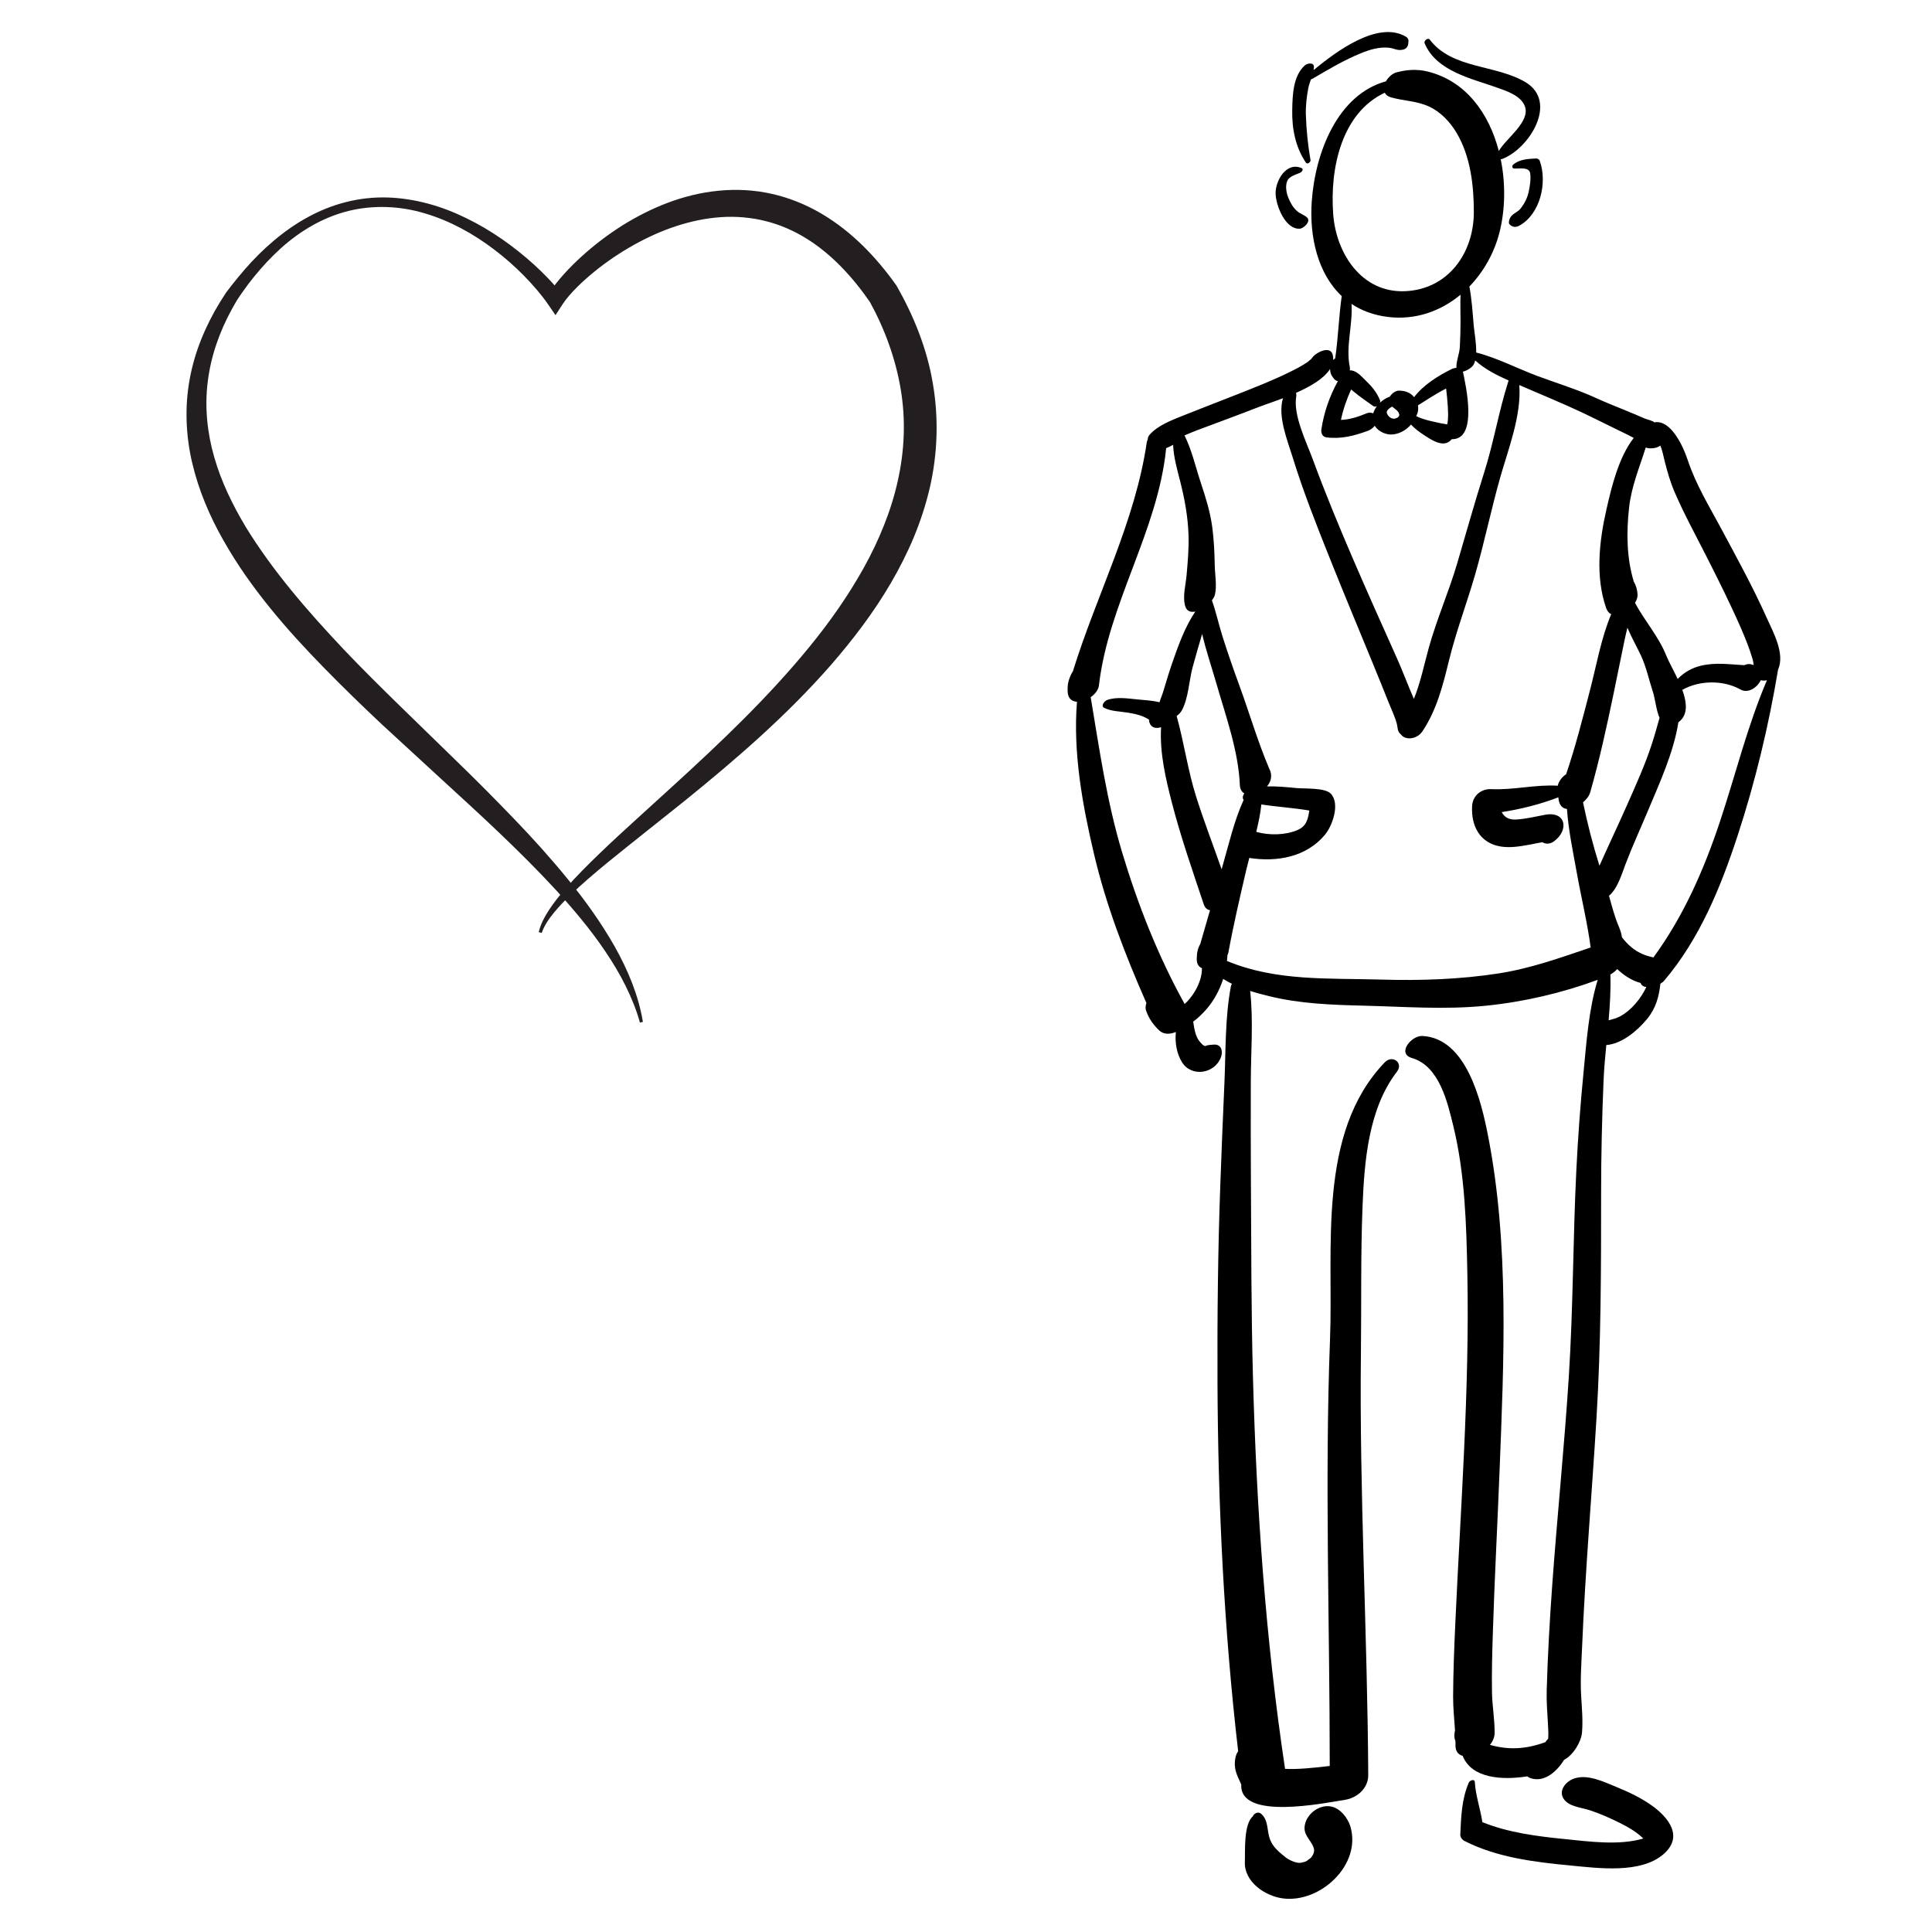 <?xml version="1.0" encoding="utf-8"?>
<!-- Generator: Adobe Illustrator 15.1.0, SVG Export Plug-In . SVG Version: 6.00 Build 0)  -->
<!DOCTYPE svg PUBLIC "-//W3C//DTD SVG 1.1//EN" "http://www.w3.org/Graphics/SVG/1.1/DTD/svg11.dtd">
<svg version="1.1" xmlns="http://www.w3.org/2000/svg" xmlns:xlink="http://www.w3.org/1999/xlink" x="0px" y="0px"
	 width="566.93px" height="566.93px" viewBox="0 0 566.93 566.93" enable-background="new 0 0 566.93 566.93" xml:space="preserve">
<g id="Layer_1">
	<path d="M374.314,56.864c0.106,3.436,2.8,10.448,7.066,10.253c1.173-0.055,3.494-2.229,2.081-3.383
		c-0.882-0.72-1.964-1.029-2.837-1.791c-1.204-1.048-2.005-2.487-2.585-3.951c-0.563-1.42-0.892-3.202-0.384-4.686
		c0.589-1.718,2.658-1.978,4.074-2.741c0.347-0.187,0.823-0.968,0.261-1.217C377.424,47.328,374.198,53.123,374.314,56.864z"/>
	<path d="M446.227,61.168c-1,1.284-2.693,1.494-3.268,3.168c-0.159,0.467-0.362,1.191,0.102,1.588
		c0.053,0.045,0.105,0.09,0.158,0.134c0.797,0.68,1.743,0.641,2.646,0.142c6.177-3.422,8.233-12.726,5.961-19.01
		c-0.186-0.514-0.719-0.711-1.223-0.683c-2.307,0.13-4.629,0.231-6.492,1.725c-0.506,0.406-0.465,1.206,0.265,1.229
		c1.552,0.049,4.411-0.55,4.654,1.457c0.219,1.812-0.074,3.632-0.455,5.397C448.185,58.12,447.354,59.722,446.227,61.168z"/>
	<path d="M429.199,515.235c2.681,6.689,11.597,7.166,18.973,6.029c0.291,0.223,0.619,0.412,0.991,0.537
		c4.119,1.379,7.827-2.17,9.81-5.387c2.739-1.436,5.021-5.324,5.252-8.004c0.304-3.525-0.021-7.049-0.238-10.572
		c-0.3-4.875,0.066-9.795,0.271-14.666c0.934-22.336,2.852-44.615,4.213-66.926c1.349-22.098,1.365-44.076,1.363-66.197
		c0-10.961,0.253-21.928,0.716-32.879c0.146-3.492,0.464-6.996,0.804-10.504c4.646-0.365,9.115-4.234,11.893-7.563
		c2.636-3.156,3.589-6.67,3.98-10.439c0.449-0.268,0.84-0.566,1.113-0.889c10.415-12.263,16.608-27.471,21.564-42.599
		c5.19-15.842,9.115-32.271,11.854-48.67c2.094-4.745-1.415-10.945-3.401-15.375c-3.974-8.863-8.676-17.405-13.26-25.962
		c-3.482-6.5-7.461-12.987-9.794-20.015c-1.579-4.755-5.172-12.104-9.881-11.211c-0.143-0.393-2.117-0.835-2.812-1.142
		c-1.885-0.834-3.791-1.622-5.698-2.403c-2.912-1.194-5.845-2.351-8.709-3.662c-5.468-2.502-11.298-4.262-16.929-6.355
		c-5.991-2.229-11.901-5.357-18.1-6.938c0.069-2.791-0.57-6.066-0.741-8.11c-0.309-3.694-0.56-7.563-1.254-11.254
		c4.201-4.339,7.296-9.875,8.82-15.837c1.687-6.591,1.859-14.271,0.375-21.535c0.168,0.005,0.346-0.015,0.543-0.093
		c7.905-3.1,16.349-16.676,6.78-22.465c-8.672-5.247-21.556-3.82-28.148-12.529c-0.525-0.694-1.808,0.365-1.508,1.076
		c3.436,8.168,13.572,10.284,21.104,12.96c2.887,1.026,7.102,2.35,8.302,5.492c1.739,4.556-5.522,9.453-7.632,13.169
		c-2.847-10.99-9.646-20.6-20.957-23.342c-3.069-0.744-6.046-0.545-9.065,0.263c-1.229,0.328-2.395,1.392-3.087,2.619
		c-14.104,3.879-20.773,20.713-21.787,35.3c-0.726,10.436,1.812,21.165,8.798,27.73c-0.855,6.055-1.027,12.226-1.92,18.29
		c-0.216,0.119-0.414,0.269-0.59,0.446c0.03-0.472-0.004-0.952-0.116-1.445c-0.653-2.881-4.727-0.817-5.748,0.465
		c0.924-1.16-0.604,0.724-0.833,1.002c0.424-0.513-0.675,0.497-0.746,0.546c-1.68,1.161-3.524,2.106-5.352,3.006
		c-5.012,2.47-10.243,4.502-15.434,6.557c-5.233,2.07-10.497,4.067-15.719,6.167c-3.379,1.358-7.503,2.881-9.96,5.699
		c-0.347,0.397-0.507,0.895-0.511,1.369c-0.133,0.271-0.238,0.544-0.277,0.816c-3.438,23.466-14.741,44.72-21.705,67.26
		c-0.156,0.209-0.291,0.414-0.382,0.604c-0.938,1.945-1.221,3.166-1.125,5.32c0.09,2.025,1.257,2.863,2.727,2.932
		c-1.188,14.991,1.604,30.273,5.03,44.803c3.55,15.054,9.126,29.486,15.353,43.61c-0.272,0.775-0.342,1.561-0.1,2.236
		c0.833,2.326,2.059,4.082,3.842,5.797c1.269,1.219,3.177,1.189,4.897,0.463c-0.313,3.088,0.244,6.381,1.813,8.889
		c2.803,4.479,9.693,3.361,11.441-1.561c0.623-1.752,0.066-3.846-2.213-3.619c-0.354,0.033-0.699,0.033-1.051,0.076
		c-0.493,0.039-0.962,0.158-1.407,0.357c0.386-0.053,0.348-0.045-0.115,0.021c0.271-0.039-0.1-0.094-0.361-0.244
		c-0.313-0.182-0.676-0.619-0.946-0.912c-1.426-1.541-1.754-3.939-2.078-6.045c1.521-1.119,2.871-2.479,3.789-3.525
		c2.27-2.592,3.958-5.711,5.014-9.016c0.817,0.523,1.671,0.996,2.552,1.43c-0.138,0.248-0.242,0.504-0.293,0.768
		c-1.755,9.27-1.483,19.111-1.904,28.516c-0.438,9.803-0.83,19.607-1.189,29.414c-0.711,19.389-0.916,38.797-0.839,58.197
		c0.143,36.07,1.9,72.418,6.064,108.299c-0.384,0.58-0.659,1.203-0.78,1.822c-0.687,3.482,0.524,5.25,1.692,7.957
		c-0.537,10.621,24.315,5.439,30.444,4.488c3.579-0.555,6.838-3.424,6.817-7.246c-0.225-41.396-2.639-82.734-2.146-124.15
		c0.169-14.225-0.093-28.5,0.472-42.713c0.523-13.193,1.72-28.654,10.064-39.506c2.067-2.688-1.326-5.096-3.533-2.801
		c-19.947,20.736-15.061,54.742-16.063,81c-1.592,41.752-0.087,83.688-0.092,125.48c-2.35,0.289-4.704,0.537-7.067,0.715
		c-2,0.148-4.035,0.24-6.044,0.133c-5.737-38.141-8.371-76.328-9.419-114.881c-0.524-19.244-0.492-38.49-0.603-57.738
		c-0.056-9.672-0.052-19.344-0.029-29.014c0.019-8.713,0.781-17.91-0.191-26.637c1.888,0.6,3.813,1.098,5.699,1.561
		c8.919,2.184,18.271,2.537,27.415,2.754c12.112,0.289,23.881,1.242,36.004,0.027c11.124-1.115,22.358-3.721,32.868-7.604
		c-2.658,8.756-3.278,18.182-4.165,27.242c-0.93,9.492-1.626,18.992-2.099,28.516c-0.998,20.141-0.919,40.301-2.195,60.43
		c-1.304,20.57-3.422,41.08-4.899,61.639c-0.732,10.186-1.308,20.379-1.605,30.586c-0.097,3.34,0.182,6.65,0.365,9.982
		c0.077,1.387,0.187,2.838,0.066,4.225c-0.003,0.029-0.011,0.055-0.014,0.082c-0.313,0.313-0.591,0.65-0.818,1.01
		c-5.832,2.096-10.845,2.318-16.252,0.781c0.907-1.131,1.463-2.461,1.37-3.873c-0.015-3.826-0.713-7.713-0.776-11.574
		c-0.096-5.811,0.068-11.625,0.251-17.434c0.499-15.771,1.345-31.529,1.964-47.297c1.275-32.482,2.904-66.604-3.396-98.684
		c-1.942-9.891-6.282-28.545-19.261-29.154c-3.224-0.152-7.564,5.158-3.05,6.467c8.028,2.324,10.44,12.951,12.169,20.051
		c3.419,14.047,3.82,28.99,4.099,43.375c0.658,34.084-1.977,68.17-3.525,102.199c-0.33,7.234-0.621,14.477-0.658,21.719
		c-0.017,3.328,0.35,6.658,0.559,9.971c-0.21,0.979-0.322,1.947,0.05,2.92c0.029,0.076,0.051,0.127,0.078,0.195
		c0.005,0.309,0.015,0.617,0.014,0.926C426.976,513.824,427.866,514.883,429.199,515.235z M475.613,298.137
		c-1.136,0.643-2.366,0.93-3.579,1.27c0.393-4.486,0.665-8.971,0.521-13.436c0.748-0.439,1.428-0.977,2.004-1.607
		c1.773,1.721,4.359,3.457,6.862,4.076c0.245,0.721,0.872,1.1,1.677,1.213C481.462,293.119,478.691,296.393,475.613,298.137z
		 M466.641,232.484c2.73-9.574,4.851-19.308,6.875-29.052c1.044-5.03,2.08-10.061,3.094-15.097c0.275-1.363,0.611-2.748,0.938-4.144
		c1.34,3.154,3.069,6.164,4.075,8.385c1.509,3.329,2.308,7.11,3.45,10.592c0.578,1.76,0.933,5.276,1.908,7.482
		c-0.71,2.473-1.384,4.955-2.159,7.365c-2.021,6.291-4.788,12.354-7.456,18.388c-2.614,5.913-5.392,11.736-8.021,17.633
		c-1.911-6.048-3.516-12.311-4.818-18.576C465.546,234.583,466.348,233.511,466.641,232.484z M518.5,199.6
		c-5.753,13.436-9.209,27.737-13.836,41.618c-4.722,14.166-10.688,27.706-19.479,39.732c-2.413-0.527-4.507-1.347-6.526-3.047
		c-1.062-0.894-1.932-1.857-2.721-2.869c-0.104-0.992-0.434-2.016-0.941-3.21c-1.214-2.862-2.003-5.943-2.852-8.983
		c0.256-0.194,0.5-0.403,0.711-0.644c2.073-2.344,3.061-5.769,4.152-8.643c2.052-5.404,4.476-10.626,6.706-15.967
		c3.126-7.488,7.403-16.714,8.792-25.627c0.417-0.306,0.792-0.665,1.094-1.057c1.677-2.167,1.221-5.281,0.06-8.463
		c5.026-2.867,12.105-2.916,17.07-0.109c2.242,1.267,4.933-0.58,5.955-2.738C517.248,199.76,517.888,199.75,518.5,199.6z
		 M491.319,144.207c2.734,6.394,6.107,12.532,9.25,18.729c3.57,7.039,7.117,14.101,10.275,21.335
		c1.27,2.909,2.451,5.864,3.375,8.902c0.199,0.654,0.304,1.323,0.395,1.993c-0.195-0.063-0.39-0.126-0.584-0.189
		c-0.695-0.226-1.469-0.116-2.205,0.214c-4.255-0.213-8.209-0.872-12.607,0.133c-2.735,0.625-5.075,2.002-6.916,3.909
		c-1.253-2.653-2.669-5.143-3.378-6.924c-2.189-5.505-6.35-10.156-9.145-15.399c0.519-0.842,0.813-1.738,0.745-2.586
		c-0.102-1.294-0.463-2.613-1.104-3.655c-2.129-7.03-2.181-14.442-1.374-21.752c0.686-6.223,3.063-11.799,4.883-17.604
		c0.449,0.176,0.948,0.265,1.456,0.242c0.338-0.014,1.638,0.056,2.831-0.807c0.616,1.439,0.938,3.306,1.298,4.698
		C489.281,138.429,490.107,141.373,491.319,144.207z M391.224,62.946c-1.06-13.907,2.626-29.867,15.123-35.734
		c0.314,0.606,0.902,1.104,1.872,1.375c3.777,1.052,7.569,1.013,11.185,2.707c3.401,1.593,6.133,4.518,8.029,7.712
		c4.072,6.857,5.051,15.372,5.052,23.196c0.003,12.161-7.626,22.752-20.252,23.25C399.529,85.955,392.091,74.324,391.224,62.946z
		 M407.265,93.003c8.105,0.995,15.516-1.7,21.322-6.528c-0.124,2.641,0.011,5.338-0.003,7.906c-0.015,2.46-0.073,4.918-0.205,7.375
		c-0.107,1.999-0.925,3.776-1.013,5.703c-0.009,0.178,0.003,0.333,0.02,0.479c-0.56,0.043-1.12,0.21-1.493,0.396
		c-3.964,1.979-8.188,4.606-10.942,8.203c-1.147-1.411-2.683-1.916-4.515-1.904c-0.885,0.005-2.012,0.792-2.604,1.75
		c-0.58,0.204-1.132,0.49-1.599,0.783c-0.472,0.296-0.907,0.64-1.308,1.018c0.093-0.25,0.113-0.508,0.021-0.736
		c-0.905-2.254-2.301-3.962-4.042-5.631c-1.222-1.17-2.533-2.81-4.26-3.11c-0.18-0.031-0.369-0.033-0.559-0.021
		c0.06-0.315,0.07-0.625,0.01-0.91c-1.271-6.08,0.912-12.451,0.493-18.6C399.53,91.136,403.066,92.487,407.265,93.003z
		 M422.815,124.213c-2.222-0.51-5.035-0.984-7.225-2.098c0.122-0.275,0.245-0.552,0.342-0.837c0.255-0.751,0.29-1.552,0.151-2.322
		c2.785-1.726,5.381-3.501,8.27-4.938c0.207,1.777,0.396,3.554,0.5,5.343c0.078,1.315,0.129,2.667,0.012,3.981
		c-0.035,0.4-0.11,0.793-0.196,1.184C424.051,124.404,423.404,124.347,422.815,124.213z M410.565,121.934
		c-0.015,0.074-0.031,0.122-0.04,0.145c-0.239,0.369-0.308,0.399-0.824,0.676c0.578-0.311-0.651,0.158-0.172,0.063
		c-0.374,0.073-0.418,0.069-0.684,0.038c-0.865-0.103-1.545-0.764-1.861-1.564c-0.295-0.745,0.562-1.438,1.519-1.988
		c0.509,0.422,1.057,0.817,1.44,1.164c0.097,0.086,0.451,0.601,0.466,0.576c0.076,0.219,0.234,0.841,0.172,0.424
		C410.674,122.083,410.634,121.59,410.565,121.934z M402.958,121.303c-0.559-0.261-1.238-0.301-1.854-0.047
		c-2.468,1.02-4.975,1.874-7.611,1.96c0.638-3.114,1.683-6.036,2.979-8.925c0.753,0.568,1.556,1.294,1.967,1.601
		c1.499,1.119,3.013,2.207,4.548,3.276c0.32,0.223,0.709,0.177,1.062-0.007C403.566,119.802,403.195,120.521,402.958,121.303z
		 M390.312,108.25c-0.031,1.019,0.278,1.859,1.104,2.867c0.354,0.433,0.758,0.658,1.176,0.729c-2.428,4.381-4.093,9.15-4.839,14.118
		c-0.157,1.043,0.248,2.215,1.45,2.373c4.277,0.563,8.188-0.443,12.183-1.919c0.764-0.282,1.503-0.805,2.017-1.476
		c1.128,1.776,3.485,2.831,5.609,2.51c2.02-0.307,3.745-1.384,5.029-2.869c1.092,1.168,2.375,2.133,3.763,3.041
		c2.059,1.346,5.665,3.873,7.892,1.582c0.098-0.101,0.196-0.211,0.293-0.328c7.762,0.18,4.155-15.732,3.286-19.822
		c1.232-0.268,2.683-1.26,3.113-2.004c0.218-0.376,0.38-0.81,0.502-1.281c2.779,2.539,6.296,4.328,9.817,5.881
		c-0.035,0.07-0.065,0.141-0.088,0.21c-2.805,8.776-4.313,18.023-7.127,26.861c-2.826,8.883-5.297,17.836-7.941,26.771
		c-2.456,8.293-5.957,16.225-8.273,24.549c-1.368,4.917-2.423,10.215-4.387,15.041c-1.69-3.856-3.309-8.228-4.935-11.854
		c-4.4-9.816-8.809-19.627-13.057-29.511c-4.12-9.584-8.107-19.231-11.709-29.024c-1.834-4.986-5.753-12.821-4.829-18.337
		c0.078-0.463,0.035-0.805-0.08-1.062C384.47,113.446,388.552,111.094,390.312,108.25z M320.052,204.584
		c1.273-0.893,2.264-2.13,2.417-3.445c2.799-24.146,17.316-45.317,19.732-69.629c0.688-0.275,1.36-0.611,2.043-0.988
		c0.14,3.631,1.183,7.219,2.077,10.742c1.318,5.189,2.256,10.34,2.439,15.698c0.136,3.955-0.225,7.955-0.575,11.89
		c-0.255,2.853-1.105,5.754-0.518,8.577c0.394,1.89,1.645,2.341,3.088,2.024c-3.013,4.477-4.886,9.677-6.651,14.734
		c-0.979,2.807-1.839,5.656-2.687,8.504c-0.334,1.122-0.82,2.24-1.168,3.38c-0.356-0.089-0.716-0.167-1.084-0.232
		c-1.711-0.303-3.493-0.42-5.224-0.582c-2.907-0.273-6.277-0.862-9.098,0.167c-0.728,0.266-1.954,1.733-0.793,2.307
		c2.055,1.014,4.554,1.007,6.776,1.372c1.524,0.25,3.107,0.528,4.539,1.127c0.566,0.238,1.11,0.521,1.644,0.829
		c0.061,0.035,0.103,0.07,0.149,0.105c0.055,1.667,1.239,2.962,3.557,2.223c-0.459,7.521,1.384,15.286,3.24,22.436
		c2.583,9.954,6.013,19.771,9.271,29.521c0.367,1.097,1.044,1.623,1.844,1.746c-0.935,3.31-1.888,6.614-2.861,9.912
		c-0.729,1.266-0.999,2.493-1.036,4.315c-0.031,1.565,0.596,2.413,1.525,2.767c0.06,3.613-2.13,7.844-5.072,10.531
		c-7.816-14.075-13.759-29.209-18.38-44.608C324.75,235.022,322.62,219.887,320.052,204.584z M370.133,236.058
		c4.66,0.72,9.425,0.994,14.081,1.787c-0.397,2.315-0.699,4.521-3.434,5.708c-3.56,1.546-8.306,1.624-12.146,0.555
		C369.299,241.419,369.857,238.71,370.133,236.058z M363.823,230.351c0.054,1.244,0.56,2.036,1.304,2.467
		c-0.447,0.668-0.618,1.396-0.191,1.904c-2.784,6.088-4.36,13.067-6.165,19.321c-0.1,0.346-0.197,0.692-0.296,1.039
		c-2.487-7.076-5.181-14.08-7.454-21.234c-2.465-7.761-3.569-15.929-5.739-23.742c0.654-0.489,1.201-1.064,1.509-1.625
		c1.938-3.531,2.127-8.744,3.165-12.645c0.873-3.282,1.857-6.542,2.804-9.813c1.168,5.01,2.876,9.99,4.201,14.601
		C359.717,210.226,363.397,220.308,363.823,230.351z M337.342,211.329C337.521,211.545,337.442,211.65,337.342,211.329
		L337.342,211.329z M405.314,287.451c-15.632-0.461-30.849,0.537-45.271-5.458c0.057-0.533,0.112-1.065,0.136-1.599
		c0.001-0.032-0.007-0.055-0.007-0.086c0.136-0.287,0.247-0.578,0.301-0.871c1.486-8.097,3.358-16.104,5.222-24.122
		c0.271-1.159,0.578-2.351,0.902-3.563c8.054,1.271,16.718-0.231,22.181-6.777c2.232-2.676,4.515-9.159,1.735-12.08
		c-1.727-1.814-7.681-1.406-10.094-1.646c-2.841-0.282-5.753-0.556-8.634-0.487c1.015-1.195,1.543-2.726,1.011-4.379
		c-0.09-0.279-0.197-0.522-0.314-0.752c-3.413-7.979-5.863-16.467-8.851-24.613c-1.698-4.63-3.307-9.289-4.813-13.983
		c-1.138-3.549-1.928-7.337-3.199-10.875c0.438-0.554,0.753-1.101,0.87-1.574c0.66-2.657,0.021-5.897-0.03-8.62
		c-0.071-3.755-0.233-7.514-0.726-11.239c-0.584-4.427-1.917-8.703-3.321-12.923c-1.518-4.553-2.662-9.713-4.826-14.035
		c1.231-0.525,2.438-1.045,3.59-1.479c6.107-2.303,12.245-4.527,18.324-6.907c1.487-0.583,4.087-1.429,6.979-2.531
		c-1.624,5.313,1.313,12.372,2.84,17.337c3.098,10.063,6.996,19.878,10.898,29.648c4.072,10.194,8.31,20.323,12.476,30.479
		c1.615,3.938,3.229,7.877,4.797,11.833c0.77,1.937,1.979,4.438,2.437,6.413c0.055,0.313,0.112,0.633,0.17,0.977
		c0.084,0.926,0.438,1.548,0.946,1.927c1.233,1.805,4.703,1.607,6.375-0.896c4.181-6.255,5.992-13.482,7.762-20.707
		c2.109-8.607,5.25-16.83,7.703-25.338c2.712-9.409,4.671-19.012,7.345-28.437c2.333-8.225,6.293-18.261,5.589-27.096
		c0.34,0.145,0.684,0.29,1.019,0.435c5.855,2.528,11.748,4.955,17.524,7.664c2.631,1.233,5.229,2.565,7.847,3.833
		c1.855,0.897,3.708,1.8,5.554,2.719c0.552,0.275,1.096,0.566,1.642,0.854c-4.47,5.811-6.457,14.213-7.999,20.958
		c-2.13,9.314-3.3,19.738-0.101,28.949c0.323,0.932,0.848,1.519,1.484,1.835c-2.934,6.974-4.336,15.049-6.167,22.089
		c-2.166,8.328-4.276,16.7-7.05,24.853c-1.214,0.814-2.168,2.038-2.459,3.382c-6.448-0.406-13.035,1.314-19.533,1.002
		c-2.942-0.141-5.419,1.919-5.597,4.912c-0.354,5.921,2.313,11.022,8.539,11.95c2.661,0.396,5.416-0.049,8.032-0.521
		c1.025-0.185,2.047-0.398,3.072-0.59c0.328-0.05,0.654-0.112,0.979-0.177c0.896,0.577,2.176,0.604,3.285-0.181
		c4.604-3.255,3.716-9.023-2.5-7.87c-2.815,0.521-5.556,1.212-8.425,1.39c-2.286,0.143-3.562-0.759-4.292-2.178
		c5.659-0.858,11.47-2.343,16.61-4.339c0.016,0.135,0.033,0.271,0.048,0.406c0.226,2.015,1.221,2.883,2.483,3.014
		c0.429,6.283,1.793,12.602,2.87,18.649c1.308,7.348,3.103,14.622,4.085,22c-8.952,3.029-17.574,6.149-27.1,7.624
		C428.354,287.405,416.74,287.787,405.314,287.451z M451.467,245.052c0,0.017,0.002,0.034,0.003,0.051
		C451.469,245.085,451.467,245.068,451.467,245.052z"/>
	<path d="M377.081,544.889c-1.794-1.463-3.566-2.912-4.399-5.105c-0.969-2.551-0.396-5.725-2.666-7.586
		c-0.716-0.586-1.699-0.248-2.22,0.461c-0.034,0.094-0.069,0.188-0.104,0.279c-2.85,2.35-2.266,10.574-2.398,13.355
		c-0.282,5.865,5.876,10.09,11.146,10.779c11.01,1.445,23.209-9.906,19.798-21.162c-0.761-2.51-3.002-5.316-5.679-5.813
		c-3.297-0.611-6.75,1.902-7.572,5.018c-0.845,3.203,1.44,4.402,2.448,6.955c0.496,1.254-0.126,2.236-0.657,2.945
		c-0.484,0.584-0.529,0.637-0.133,0.158c-0.059,0.057-1.46,1.068-0.828,0.672c-0.913,0.584-0.773,0.428-1.972,0.744
		C380.67,546.901,378.379,545.948,377.081,544.889z"/>
	<path d="M458.948,539.639c-7.94-0.791-16.496-1.896-23.959-4.949c-0.597-3.938-1.979-7.789-2.217-11.75
		c-0.063-1.063-1.486-0.484-1.759,0.143c-2.104,4.85-2.257,9.992-2.502,15.223c-0.035,0.732,0.487,1.521,1.123,1.85
		c9.531,4.912,20.761,6.273,31.297,7.271c8.058,0.764,20.475,2.457,27.165-3.295c5.958-5.123,1.658-10.682-3.309-14.258
		c-3.229-2.326-6.914-4.051-10.583-5.551c-3.71-1.518-8.557-3.893-12.535-2.334c-2.284,0.895-4.404,3.475-2.819,5.877
		c1.5,2.275,5.161,2.533,7.583,3.313c2.991,0.963,5.896,2.27,8.712,3.654c2.299,1.133,4.624,2.439,6.532,4.164
		c0.119,0.107,0.324,0.293,0.54,0.502c-0.013,0.006-0.021,0.008-0.032,0.012C474.975,541.615,466.288,540.369,458.948,539.639z"/>
	<path d="M382.908,19.17c-3.482,3.121-3.619,8.694-3.714,13.078c-0.116,5.469,0.946,10.988,4.048,15.518
		c0.386,0.563,1.414-0.221,1.32-0.759c-0.754-4.331-1.214-8.789-1.361-13.184c-0.091-2.656,0.201-5.294,0.699-7.897
		c0.179-0.931,0.489-1.8,0.794-2.663c0.148-0.02,0.306-0.065,0.479-0.167c4.639-2.739,9.256-5.477,14.261-7.513
		c2.514-1.023,5.225-1.835,7.964-1.595c1.854,0.163,2.663,1.053,4.516,0.521c0.779-0.224,1.275-0.945,1.331-1.722
		c0.019-0.266,0.036-0.53,0.056-0.794c0.036-0.505-0.338-0.987-0.746-1.228c-8.187-4.83-20.456,4.321-27.089,9.792
		c0.045-0.285,0.079-0.573,0.091-0.87C385.619,18.187,383.606,18.544,382.908,19.17z"/>
</g>
<g id="Layer_2">
	<g>
		<path fill="#231F20" d="M187.777,300.066c-1.034-3.764-2.514-7.36-4.232-10.826c-1.713-3.471-3.717-6.786-5.879-9.992
			c-4.303-6.433-9.331-12.359-14.549-18.103c-10.54-11.417-22.065-21.962-33.623-32.54l-17.343-15.952
			c-5.74-5.391-11.408-10.89-16.949-16.553c-5.541-5.664-10.94-11.515-15.976-17.731c-2.518-3.107-4.936-6.31-7.25-9.603
			c-2.286-3.313-4.45-6.727-6.445-10.256c-4.011-7.039-7.245-14.647-9.131-22.676c-1.892-8.014-2.226-16.479-0.735-24.577
			c1.463-8.114,4.696-15.741,8.888-22.602c0.524-0.859,1.068-1.706,1.622-2.543l0.165-0.243l0.11-0.147l0.222-0.294l0.443-0.587
			l0.92-1.192c1.241-1.572,2.505-3.117,3.817-4.628c2.626-3.017,5.47-5.86,8.544-8.443c6.122-5.163,13.279-9.333,21.164-11.29
			c3.922-1.003,7.991-1.448,12.037-1.343c4.048,0.112,8.064,0.759,11.961,1.792c3.898,1.042,7.667,2.511,11.273,4.283
			c3.614,1.76,7.085,3.801,10.386,6.085c3.298,2.289,6.447,4.791,9.434,7.49c2.979,2.717,5.797,5.599,8.339,8.885l-4.206,0.201
			c1.392-2.417,2.99-4.313,4.662-6.204c1.677-1.864,3.445-3.613,5.285-5.282c3.681-3.333,7.642-6.346,11.857-9.014
			c8.431-5.26,18.017-9.242,28.347-10.221c5.139-0.497,10.421-0.237,15.528,0.92c5.111,1.136,10.018,3.138,14.495,5.76
			c8.989,5.278,16.168,12.826,21.967,20.96l0.114,0.159l0.132,0.232c4.982,8.755,8.869,18.381,10.568,28.55
			c1.742,10.143,1.404,20.676-0.914,30.646c-1.159,4.986-2.757,9.84-4.696,14.518c-1.956,4.672-4.247,9.167-6.775,13.491
			c-5.059,8.654-11.117,16.563-17.577,23.998c-12.992,14.846-27.818,27.623-42.871,39.81c-7.548,6.078-15.167,12.021-22.626,18.1
			c-3.714,3.055-7.375,6.164-10.827,9.466c-1.72,1.656-3.365,3.381-4.875,5.205c-1.487,1.83-2.87,3.788-3.622,5.99l-0.868-0.237
			c0.567-2.467,1.816-4.67,3.161-6.731c1.358-2.066,2.917-3.97,4.513-5.827c3.204-3.706,6.668-7.139,10.167-10.51
			c3.497-3.375,7.069-6.653,10.649-9.908l10.714-9.756c14.243-12.976,28.179-26.238,40.181-40.925
			c6-7.327,11.428-15.061,15.961-23.194c2.262-4.067,4.273-8.247,5.96-12.526c1.708-4.27,3.084-8.644,4.059-13.083
			c1.99-8.866,2.358-18.014,0.839-26.93c-1.51-8.91-4.655-17.592-9.109-25.681l0.245,0.391
			c-5.166-7.507-11.369-14.273-18.858-18.896c-3.733-2.304-7.765-4.055-11.985-5.099c-4.219-1.044-8.611-1.432-13.017-1.134
			c-8.821,0.604-17.593,3.665-25.589,8.161c-4.013,2.236-7.859,4.834-11.449,7.738c-1.792,1.453-3.522,2.984-5.142,4.594
			c-1.598,1.599-3.175,3.333-4.268,5.019l-2.109,3.254l-2.097-3.053c-2.095-3.048-4.628-5.947-7.304-8.663
			c-2.684-2.722-5.574-5.258-8.634-7.566c-6.098-4.634-12.916-8.397-20.238-10.568c-7.296-2.218-15.141-2.543-22.521-0.721
			c-7.392,1.837-14.147,5.836-19.824,10.963c-2.842,2.571-5.465,5.39-7.882,8.381c-1.212,1.491-2.373,3.033-3.468,4.613
			l-0.814,1.185l-0.409,0.611l-0.205,0.306l-0.103,0.153c-0.03,0.045,0.079-0.116,0.011-0.011l-0.045,0.078
			c-0.488,0.824-0.964,1.654-1.421,2.493c-3.678,6.694-6.215,13.956-7.102,21.381c-0.927,7.423-0.15,14.938,1.918,22.097
			c2.038,7.183,5.373,13.994,9.258,20.496c7.946,12.949,18.125,24.659,28.771,35.946c5.351,5.633,10.898,11.113,16.49,16.577
			l16.843,16.41c5.651,5.459,11.188,11.065,16.665,16.75c5.478,5.683,10.778,11.571,15.786,17.724
			c5.02,6.138,9.668,12.631,13.621,19.552c3.902,6.925,7.055,14.41,8.348,22.247L187.777,300.066z"/>
	</g>
	<g display="none">
		<path display="inline" fill="#231F20" d="M166.515,266.593C131.467,209.477,25.551,159.918,70.233,89.212
			c38.103-54.408,83.827-14.556,95.051,0.924c7.065-12.014,58.122-56.141,96.225-1.732
			C298.215,155.715,220.967,183.977,166.515,266.593z"/>
		<path display="inline" fill="#231F20" d="M166.132,266.829c-8.029-11.312-17.72-21.172-27.682-30.733
			c-5.004-4.764-10.12-9.424-15.224-14.118c-5.115-4.682-10.3-9.313-15.368-14.098c-5.083-4.768-10.146-9.591-15.069-14.595
			c-4.888-5.038-9.657-10.236-14.158-15.721c-4.507-5.475-8.722-11.273-12.324-17.527c-3.608-6.24-6.54-12.986-8.379-20.107
			c-1.846-7.112-2.379-14.633-1.479-21.933c0.915-7.308,3.251-14.321,6.495-20.729c0.811-1.604,1.674-3.177,2.588-4.713
			c0.455-0.77,0.924-1.529,1.403-2.281l0.722-1.125l0.802-1.212c2.093-2.808,4.364-5.589,6.77-8.185
			c4.812-5.208,10.257-9.945,16.519-13.424c6.207-3.534,13.237-5.732,20.402-6.114c7.176-0.445,14.338,0.994,20.994,3.471
			c6.678,2.494,12.861,6.109,18.583,10.296c2.858,2.105,5.576,4.398,8.18,6.827c2.598,2.443,5.068,5.019,7.312,7.923l-3.998,0.191
			c1.383-2.4,2.975-4.297,4.641-6.185c1.672-1.862,3.437-3.611,5.271-5.279c3.673-3.332,7.627-6.346,11.834-9.015
			c4.205-2.673,8.697-4.95,13.43-6.734c4.728-1.787,9.726-3.051,14.87-3.535c5.135-0.5,10.412-0.237,15.519,0.905
			c5.109,1.134,10.015,3.133,14.492,5.752c8.986,5.274,16.171,12.815,21.972,20.948l0.125,0.175l0.144,0.258
			c2.287,4.106,4.344,8.39,6.026,12.875c1.683,4.48,2.993,9.173,3.677,14.015c0.705,4.833,0.827,9.799,0.302,14.693
			c-0.528,4.893-1.663,9.706-3.34,14.258c-3.353,9.135-8.49,17.212-14.12,24.584c-5.641,7.394-11.877,14.118-18.153,20.694
			c-6.276,6.58-12.756,12.879-19.124,19.252c-6.359,6.381-12.755,12.695-18.927,19.219c-12.429,12.964-24.195,26.553-34.971,41.034
			l-0.384,0.517L166.132,266.829z M166.531,265.708c8.998-15.432,19.71-29.88,31.189-43.604
			c11.646-13.92,24.167-27.054,36.134-40.384c5.976-6.664,11.734-13.461,16.894-20.532c2.571-3.539,4.963-7.166,7.067-10.897
			c2.118-3.722,3.941-7.556,5.327-11.491c1.383-3.934,2.388-7.951,2.825-12.033c0.448-4.078,0.362-8.203-0.223-12.299
			c-1.174-8.194-4.172-16.262-8.247-23.877l0.269,0.433c-5.165-7.508-11.361-14.282-18.854-18.908
			c-7.451-4.655-16.186-6.87-25.015-6.256c-4.408,0.298-8.822,1.204-13.125,2.595c-4.304,1.397-8.484,3.3-12.512,5.519
			c-4.021,2.235-7.874,4.833-11.472,7.737c-1.797,1.453-3.53,2.985-5.155,4.598c-1.604,1.601-3.186,3.335-4.288,5.038l-1.989,3.074
			l-2.008-2.883c-3.774-5.416-8.635-10.352-13.89-14.62c-5.268-4.289-11.12-7.893-17.398-10.441
			c-6.266-2.56-13.042-3.868-19.763-3.546c-6.728,0.323-13.297,2.473-19.078,5.937c-5.77,3.503-10.827,8.142-15.153,13.37
			c-2.169,2.631-4.149,5.355-6.047,8.229l-1.193,2.106c-0.405,0.743-0.799,1.49-1.178,2.243c-0.762,1.505-1.47,3.032-2.123,4.576
			c-2.611,6.175-4.279,12.675-4.655,19.211c-0.437,6.536,0.461,13.063,2.314,19.333c1.838,6.287,4.728,12.284,8.1,18.04
			c3.393,5.753,7.324,11.257,11.539,16.586c4.23,5.321,8.779,10.441,13.486,15.445c4.675,5.036,9.497,9.977,14.391,14.873
			l14.702,14.752c4.91,4.932,9.75,9.96,14.461,15.125c4.733,5.141,9.274,10.483,13.555,16.03
			C159.52,254.156,163.323,259.777,166.531,265.708z"/>
	</g>
</g>
</svg>

